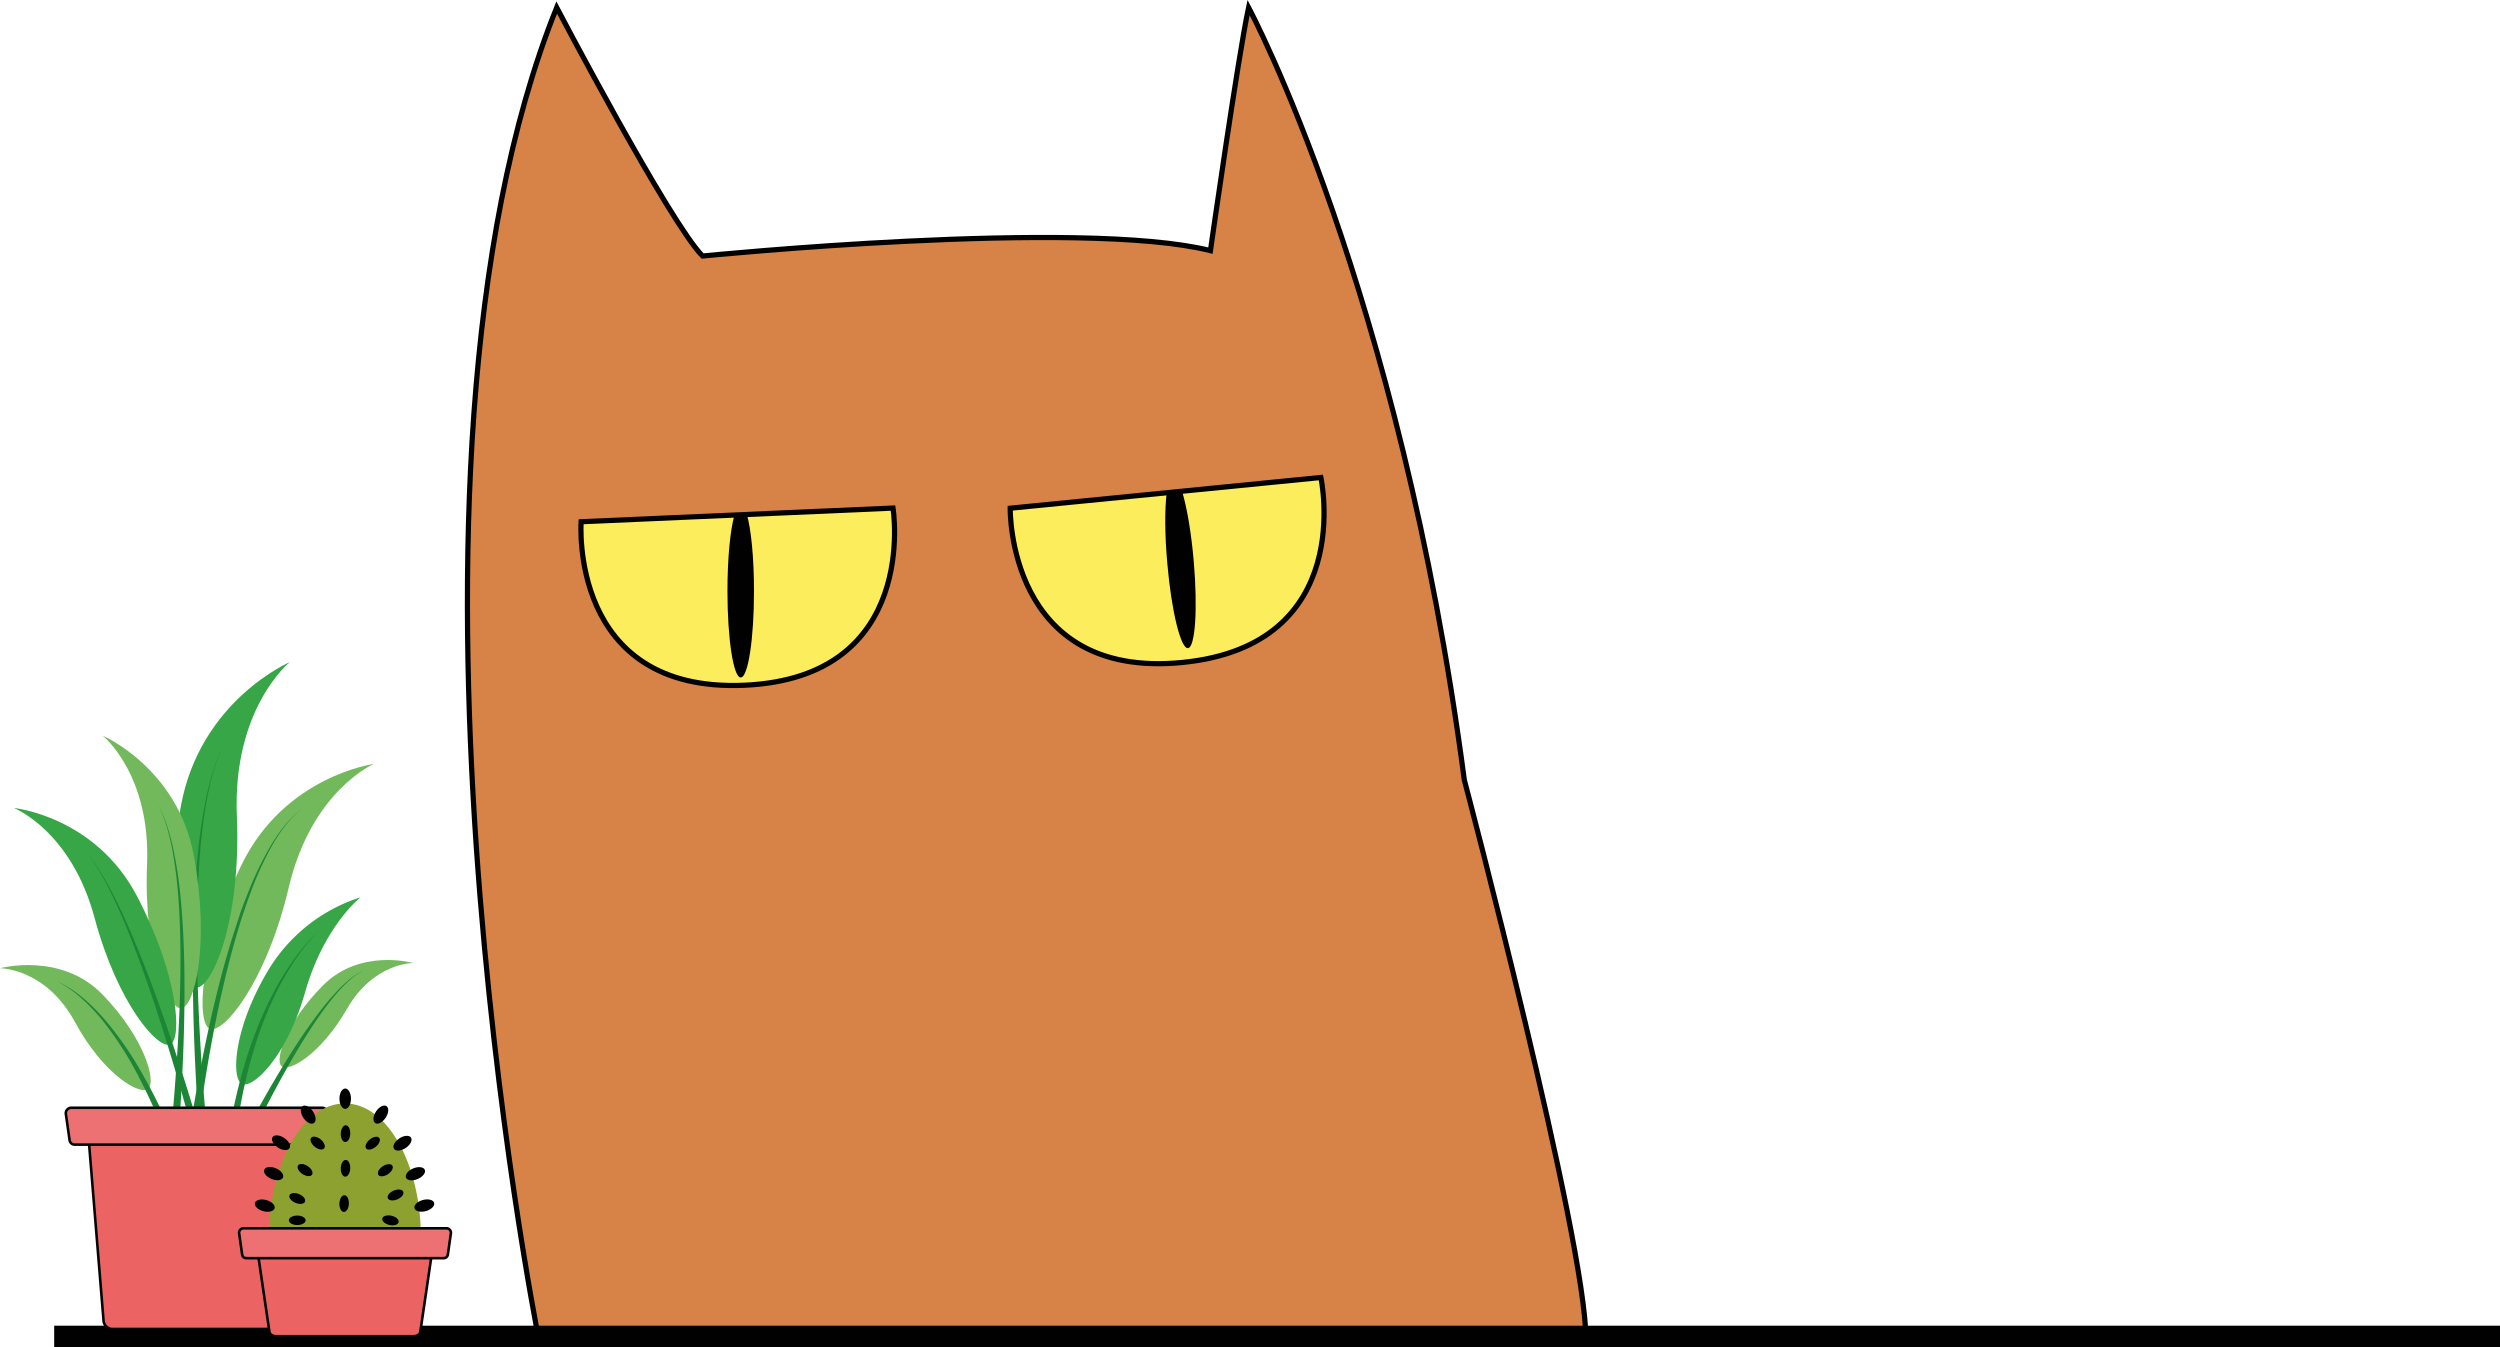 <svg id="Layer_1" data-name="Layer 1" xmlns="http://www.w3.org/2000/svg" viewBox="0 0 959.48 517.08"><defs><style>.cls-1{fill:#d78247;}.cls-1,.cls-2,.cls-4{stroke:#010101;}.cls-1,.cls-11,.cls-12,.cls-2,.cls-4,.cls-8,.cls-9{stroke-miterlimit:10;}.cls-1,.cls-4{stroke-width:2px;}.cls-2{fill:none;}.cls-3{fill:#010101;}.cls-4{fill:#fced5d;}.cls-5{fill:#72b95b;}.cls-6{fill:#1d8636;}.cls-7{fill:#37a646;}.cls-11,.cls-8{fill:#ec6363;}.cls-8,.cls-9{stroke:#050506;}.cls-12,.cls-9{fill:#ed7073;}.cls-10{fill:#8ca12f;}.cls-11,.cls-12{stroke:#020303;}</style></defs><path class="cls-1" d="M233,534.29s-65.31-328.63,7.26-509c0,0,43.54,82.93,56,95.37,0,0,145.14-14.51,194.9-2.07,0,0,10.64-74.64,14.65-93.3,0,0,57.92,107.82,82.8,296.5,0,0,46.66,176.24,46.66,214.6" transform="translate(-26.61 -22.4)"/><path class="cls-2" d="M610.67,483.31" transform="translate(-26.61 -22.4)"/><rect class="cls-3" x="20.8" y="508.79" width="938.68" height="8.29"/><path class="cls-4" d="M249.64,222.64l119.7-5.25s10.51,65-57,68S249.64,222.64,249.64,222.64Z" transform="translate(-26.61 -22.4)"/><path class="cls-4" d="M414.32,217.45l119.23-11.8s14.05,64.35-53.17,71S414.32,217.45,414.32,217.45Z" transform="translate(-26.61 -22.4)"/><path class="cls-3" d="M313.24,219.84c1.63,5.49,2.75,16.62,2.75,29.44,0,18.3-2.27,33.14-5.09,33.14s-5.1-14.84-5.1-33.14c0-12.65,1.09-23.64,2.7-29.22Z" transform="translate(-26.61 -22.4)"/><path class="cls-3" d="M480.26,210.91c1.81,5.86,3.53,15.65,4.49,26.79,1.59,18.22.6,33.2-2.21,33.45s-6.36-14.34-7.93-32.56c-1-11.09-1-21-.22-27.08Z" transform="translate(-26.61 -22.4)"/><path class="cls-5" d="M170.11,315.59S146.2,325.78,137.43,363c-8.68,36.81-25.39,56.65-30.38,54.22s-4.29-28.94,12.31-63S170.11,315.59,170.11,315.59Z" transform="translate(-26.61 -22.4)"/><path class="cls-6" d="M96.28,479.38c.76-6.52,1.65-13,2.62-19.43s2-12.9,3.16-19.33c2.29-12.85,4.93-25.64,8.1-38.31,1.59-6.33,3.31-12.63,5.23-18.87,1-3.12,2-6.22,3-9.31s2.22-6.14,3.43-9.17a129.37,129.37,0,0,1,8.48-17.64,65.55,65.55,0,0,1,5.56-8.06,37.51,37.51,0,0,1,7-6.78,37.35,37.35,0,0,0-6.84,6.92,64.44,64.44,0,0,0-5.34,8.14,128.74,128.74,0,0,0-8,17.74q-1.7,4.56-3.2,9.2t-2.81,9.34c-1.77,6.25-3.35,12.56-4.79,18.9-2.87,12.68-5.21,25.49-7.2,38.34q-1.49,9.63-2.72,19.31c-.81,6.44-1.56,12.92-2.16,19.36Z" transform="translate(-26.61 -22.4)"/><path class="cls-7" d="M137.83,276.51s-22.05,17.7-20.31,59.23c1.72,41.09-10,66.77-15.89,65.69s-13-29-5.61-69.6S137.83,276.51,137.83,276.51Z" transform="translate(-26.61 -22.4)"/><path class="cls-5" d="M185.21,392s-15.15-.27-25.48,17.67c-10.22,17.75-22.62,24.42-25.13,21.9s1.67-16.63,16-31S185.21,392,185.21,392Z" transform="translate(-26.61 -22.4)"/><path class="cls-7" d="M165,366.77s-14.07,11-21.31,36.49c-7.16,25.25-20.49,37.41-24.39,35.07s-3.12-21.19,10.25-43.54A64,64,0,0,1,165,366.77Z" transform="translate(-26.61 -22.4)"/><path class="cls-6" d="M104.94,478.31c-.72-7.11-1.3-14.18-1.83-21.28s-1-14.19-1.34-21.29c-.74-14.21-1.17-28.43-1.16-42.65s.48-28.46,1.88-42.62a205.88,205.88,0,0,1,3.09-21.1c.72-3.48,1.56-6.94,2.6-10.34A65.41,65.41,0,0,1,112,309.1a66,66,0,0,0-3.65,10c-1,3.41-1.73,6.88-2.38,10.36a205.06,205.06,0,0,0-2.64,21.1c-1.1,14.14-1.25,28.34-1,42.52s1,28.35,2,42.5q.77,10.6,1.77,21.2c.67,7.05,1.41,14.12,2.26,21.13Z" transform="translate(-26.61 -22.4)"/><path class="cls-5" d="M66.05,304.76s18.45,14.82,17,49.57c-1.44,34.4,8.32,55.89,13.29,55s10.88-24.31,4.71-58.26S66.05,304.76,66.05,304.76Z" transform="translate(-26.61 -22.4)"/><path class="cls-7" d="M31.92,332.48s22,8.63,31,42.23c8.9,33.26,24.64,50.85,29.12,48.5s3.11-26.45-12.92-57S31.92,332.48,31.92,332.48Z" transform="translate(-26.61 -22.4)"/><path class="cls-5" d="M26.61,394s17.46-.12,28.76,20.65c11.18,20.56,25.24,28.39,28.21,25.53s-1.36-19.17-17.43-35.89S26.61,394,26.61,394Z" transform="translate(-26.61 -22.4)"/><path class="cls-6" d="M110.43,477.37c3.67-7.61,7.52-15.09,11.5-22.52s8.13-14.76,12.48-22,8.94-14.29,14-21a103,103,0,0,1,8.14-9.67,47.08,47.08,0,0,1,4.67-4.26,27.29,27.29,0,0,1,2.59-1.81,17.68,17.68,0,0,1,2.84-1.37,17.17,17.17,0,0,0-2.78,1.47,25.64,25.64,0,0,0-2.51,1.88,47.7,47.7,0,0,0-4.49,4.39,102.73,102.73,0,0,0-7.74,9.89c-4.8,6.87-9.09,14.09-13.19,21.4s-7.94,14.78-11.65,22.3-7.28,15.12-10.64,22.77Z" transform="translate(-26.61 -22.4)"/><path class="cls-6" d="M112,479.9c0-1.19.11-2.32.19-3.47s.18-2.29.28-3.43c.2-2.28.46-4.56.73-6.83q.85-6.81,2.1-13.55A203.59,203.59,0,0,1,122,426.07q2.18-6.49,4.84-12.8c1.8-4.19,3.82-8.29,6-12.29a115,115,0,0,1,7.39-11.48,95.29,95.29,0,0,1,8.93-10.3,96.08,96.08,0,0,0-8.57,10.55,116.4,116.4,0,0,0-7,11.65q-3.09,6.06-5.57,12.37t-4.38,12.83a203,203,0,0,0-5.81,26.46q-1,6.7-1.63,13.44c-.19,2.25-.38,4.49-.5,6.74-.07,1.13-.12,2.25-.16,3.37s-.08,2.26-.09,3.34Z" transform="translate(-26.61 -22.4)"/><path class="cls-6" d="M89.46,481c.82-6.23,1.53-12.51,2.2-18.78s1.25-12.56,1.77-18.85c1-12.58,1.84-25.19,2.21-37.8s.37-25.26-.52-37.85a174.39,174.39,0,0,0-2.29-18.78,87.86,87.86,0,0,0-2.19-9.2A46.89,46.89,0,0,0,87.11,331a48.14,48.14,0,0,1,3.74,8.7,88.51,88.51,0,0,1,2.41,9.18A170.29,170.29,0,0,1,96,367.64c1.19,12.61,1.48,25.29,1.41,37.95s-.57,25.32-1.33,38q-.57,9.48-1.34,18.95c-.52,6.31-1.09,12.61-1.77,18.93Z" transform="translate(-26.61 -22.4)"/><path class="cls-6" d="M107.59,484.16q-4.2-17.28-9-34.47c-3.19-11.45-6.54-22.85-10.15-34.17S81,393,76.59,381.91c-2.18-5.53-4.53-11-7.13-16.33-.63-1.35-1.33-2.65-2-4S66,359,65.3,357.71s-1.54-2.54-2.33-3.81c-.2-.31-.38-.63-.6-.93l-.66-.91-1.3-1.81L61.76,352l.67.89c.23.3.42.62.63.92.82,1.24,1.69,2.46,2.43,3.75s1.55,2.54,2.25,3.86,1.45,2.6,2.11,3.93c2.75,5.29,5.23,10.71,7.56,16.19,4.67,11,8.81,22.14,12.72,33.39s7.54,22.59,11,34,6.77,22.83,9.87,34.35Z" transform="translate(-26.61 -22.4)"/><path class="cls-6" d="M97.64,480.67c-.54-1.92-1.14-3.88-1.75-5.82S94.63,471,94,469.05q-2-5.78-4.22-11.47a227.28,227.28,0,0,0-10.11-22.26A131.11,131.11,0,0,0,66.5,414.73c-1.26-1.6-2.6-3.15-4-4.64s-2.82-2.95-4.35-4.31a46.22,46.22,0,0,0-10-7,46.3,46.3,0,0,1,10.33,6.64c1.59,1.31,3.09,2.72,4.54,4.18s2.85,3,4.18,4.54a132.24,132.24,0,0,1,14,20.3,229.49,229.49,0,0,1,11,22.09q2.47,5.67,4.68,11.44Q98,470.88,99,473.79c.7,1.95,1.37,3.88,2,5.89Z" transform="translate(-26.61 -22.4)"/><path class="cls-8" d="M60.37,456.23h83.39l-6,72.74a3.51,3.51,0,0,1-3.2,3.49h-65A3.52,3.52,0,0,1,66.33,529Z" transform="translate(-26.61 -22.4)"/><path class="cls-9" d="M149,461.7H55.12a2,2,0,0,1-1.82-1.84l-1.38-9.71a2.13,2.13,0,0,1,1.82-2.6h96.65a2.13,2.13,0,0,1,1.82,2.6l-1.38,9.71A2,2,0,0,1,149,461.7Z" transform="translate(-26.61 -22.4)"/><path class="cls-10" d="M188.14,497.46q0,1.71-.06,3.39c-.5,13.55-4,25.68-9.24,34.38H139.1c-5.29-8.7-8.75-20.83-9.24-34.38q-.06-1.68-.06-3.39c0-28.48,13-51.57,29.17-51.57S188.14,469,188.14,497.46Z" transform="translate(-26.61 -22.4)"/><path class="cls-11" d="M192.73,500.85l-4.83,32.8c-.13.89-1.25,1.58-2.59,1.58H132.63c-1.35,0-2.47-.69-2.6-1.58l-4.83-32.8Z" transform="translate(-26.61 -22.4)"/><path class="cls-12" d="M197,505.27H121a1.6,1.6,0,0,1-1.47-1.49l-1.12-7.86a1.73,1.73,0,0,1,1.47-2.11h78.28a1.73,1.73,0,0,1,1.47,2.11l-1.12,7.86A1.61,1.61,0,0,1,197,505.27Z" transform="translate(-26.61 -22.4)"/><ellipse class="cls-3" cx="128.23" cy="485.09" rx="2.21" ry="3.91" transform="translate(-400.12 460.14) rotate(-74.9)"/><ellipse class="cls-3" cx="131.62" cy="472.85" rx="2.21" ry="3.91" transform="translate(-381.9 388.6) rotate(-67.21)"/><ellipse class="cls-3" cx="136.57" cy="461.12" rx="2.21" ry="3.91" transform="matrix(0.55, -0.83, 0.83, 0.55, -350, 298.3)"/><ellipse class="cls-3" cx="140.69" cy="482.4" rx="1.82" ry="3.22" transform="translate(-385.15 402.81) rotate(-67.21)"/><ellipse class="cls-3" cx="114.08" cy="468.34" rx="3.22" ry="1.82"/><ellipse class="cls-3" cx="143.68" cy="471.49" rx="1.82" ry="3.22" transform="translate(-355.47 308.88) rotate(-56.53)"/><ellipse class="cls-3" cx="148.53" cy="461.12" rx="1.82" ry="3.22" transform="translate(-329.63 263.23) rotate(-50.91)"/><ellipse class="cls-3" cx="159.21" cy="457.48" rx="3.22" ry="1.82" transform="translate(-330.62 576.7) rotate(-87.81)"/><ellipse class="cls-3" cx="159.21" cy="470.76" rx="3.22" ry="1.82" transform="translate(-343.9 589.48) rotate(-87.81)"/><ellipse class="cls-3" cx="158.69" cy="484.3" rx="3.22" ry="1.82" transform="translate(-357.93 601.99) rotate(-87.81)"/><ellipse class="cls-3" cx="177.51" cy="482.4" rx="3.22" ry="1.82" transform="matrix(0.92, -0.39, 0.39, 0.92, -199.64, 84.04)"/><ellipse class="cls-3" cx="176.47" cy="490.74" rx="1.82" ry="3.22" transform="translate(-367.59 533.26) rotate(-77.37)"/><ellipse class="cls-3" cx="174.52" cy="471.49" rx="3.22" ry="1.82" transform="translate(-257.72 152.07) rotate(-33.47)"/><ellipse class="cls-3" cx="169.66" cy="461.12" rx="3.22" ry="1.82" transform="translate(-279.4 187.82) rotate(-39.09)"/><ellipse class="cls-3" cx="144.9" cy="450.18" rx="2.21" ry="3.91" transform="translate(-251.79 133.34) rotate(-33.65)"/><ellipse class="cls-3" cx="189.44" cy="485.09" rx="3.91" ry="2.21" transform="translate(-146.42 43.69) rotate(-15.1)"/><ellipse class="cls-3" cx="186.06" cy="472.85" rx="3.91" ry="2.21" transform="translate(-195.27 86.61) rotate(-22.79)"/><ellipse class="cls-3" cx="181.11" cy="461.12" rx="3.91" ry="2.21" transform="translate(-250.91 153.98) rotate(-33.47)"/><ellipse class="cls-3" cx="172.77" cy="450.18" rx="3.91" ry="2.21" transform="translate(-324.32 322.14) rotate(-56.35)"/><ellipse class="cls-3" cx="132.49" cy="421.67" rx="2.21" ry="3.91"/></svg>